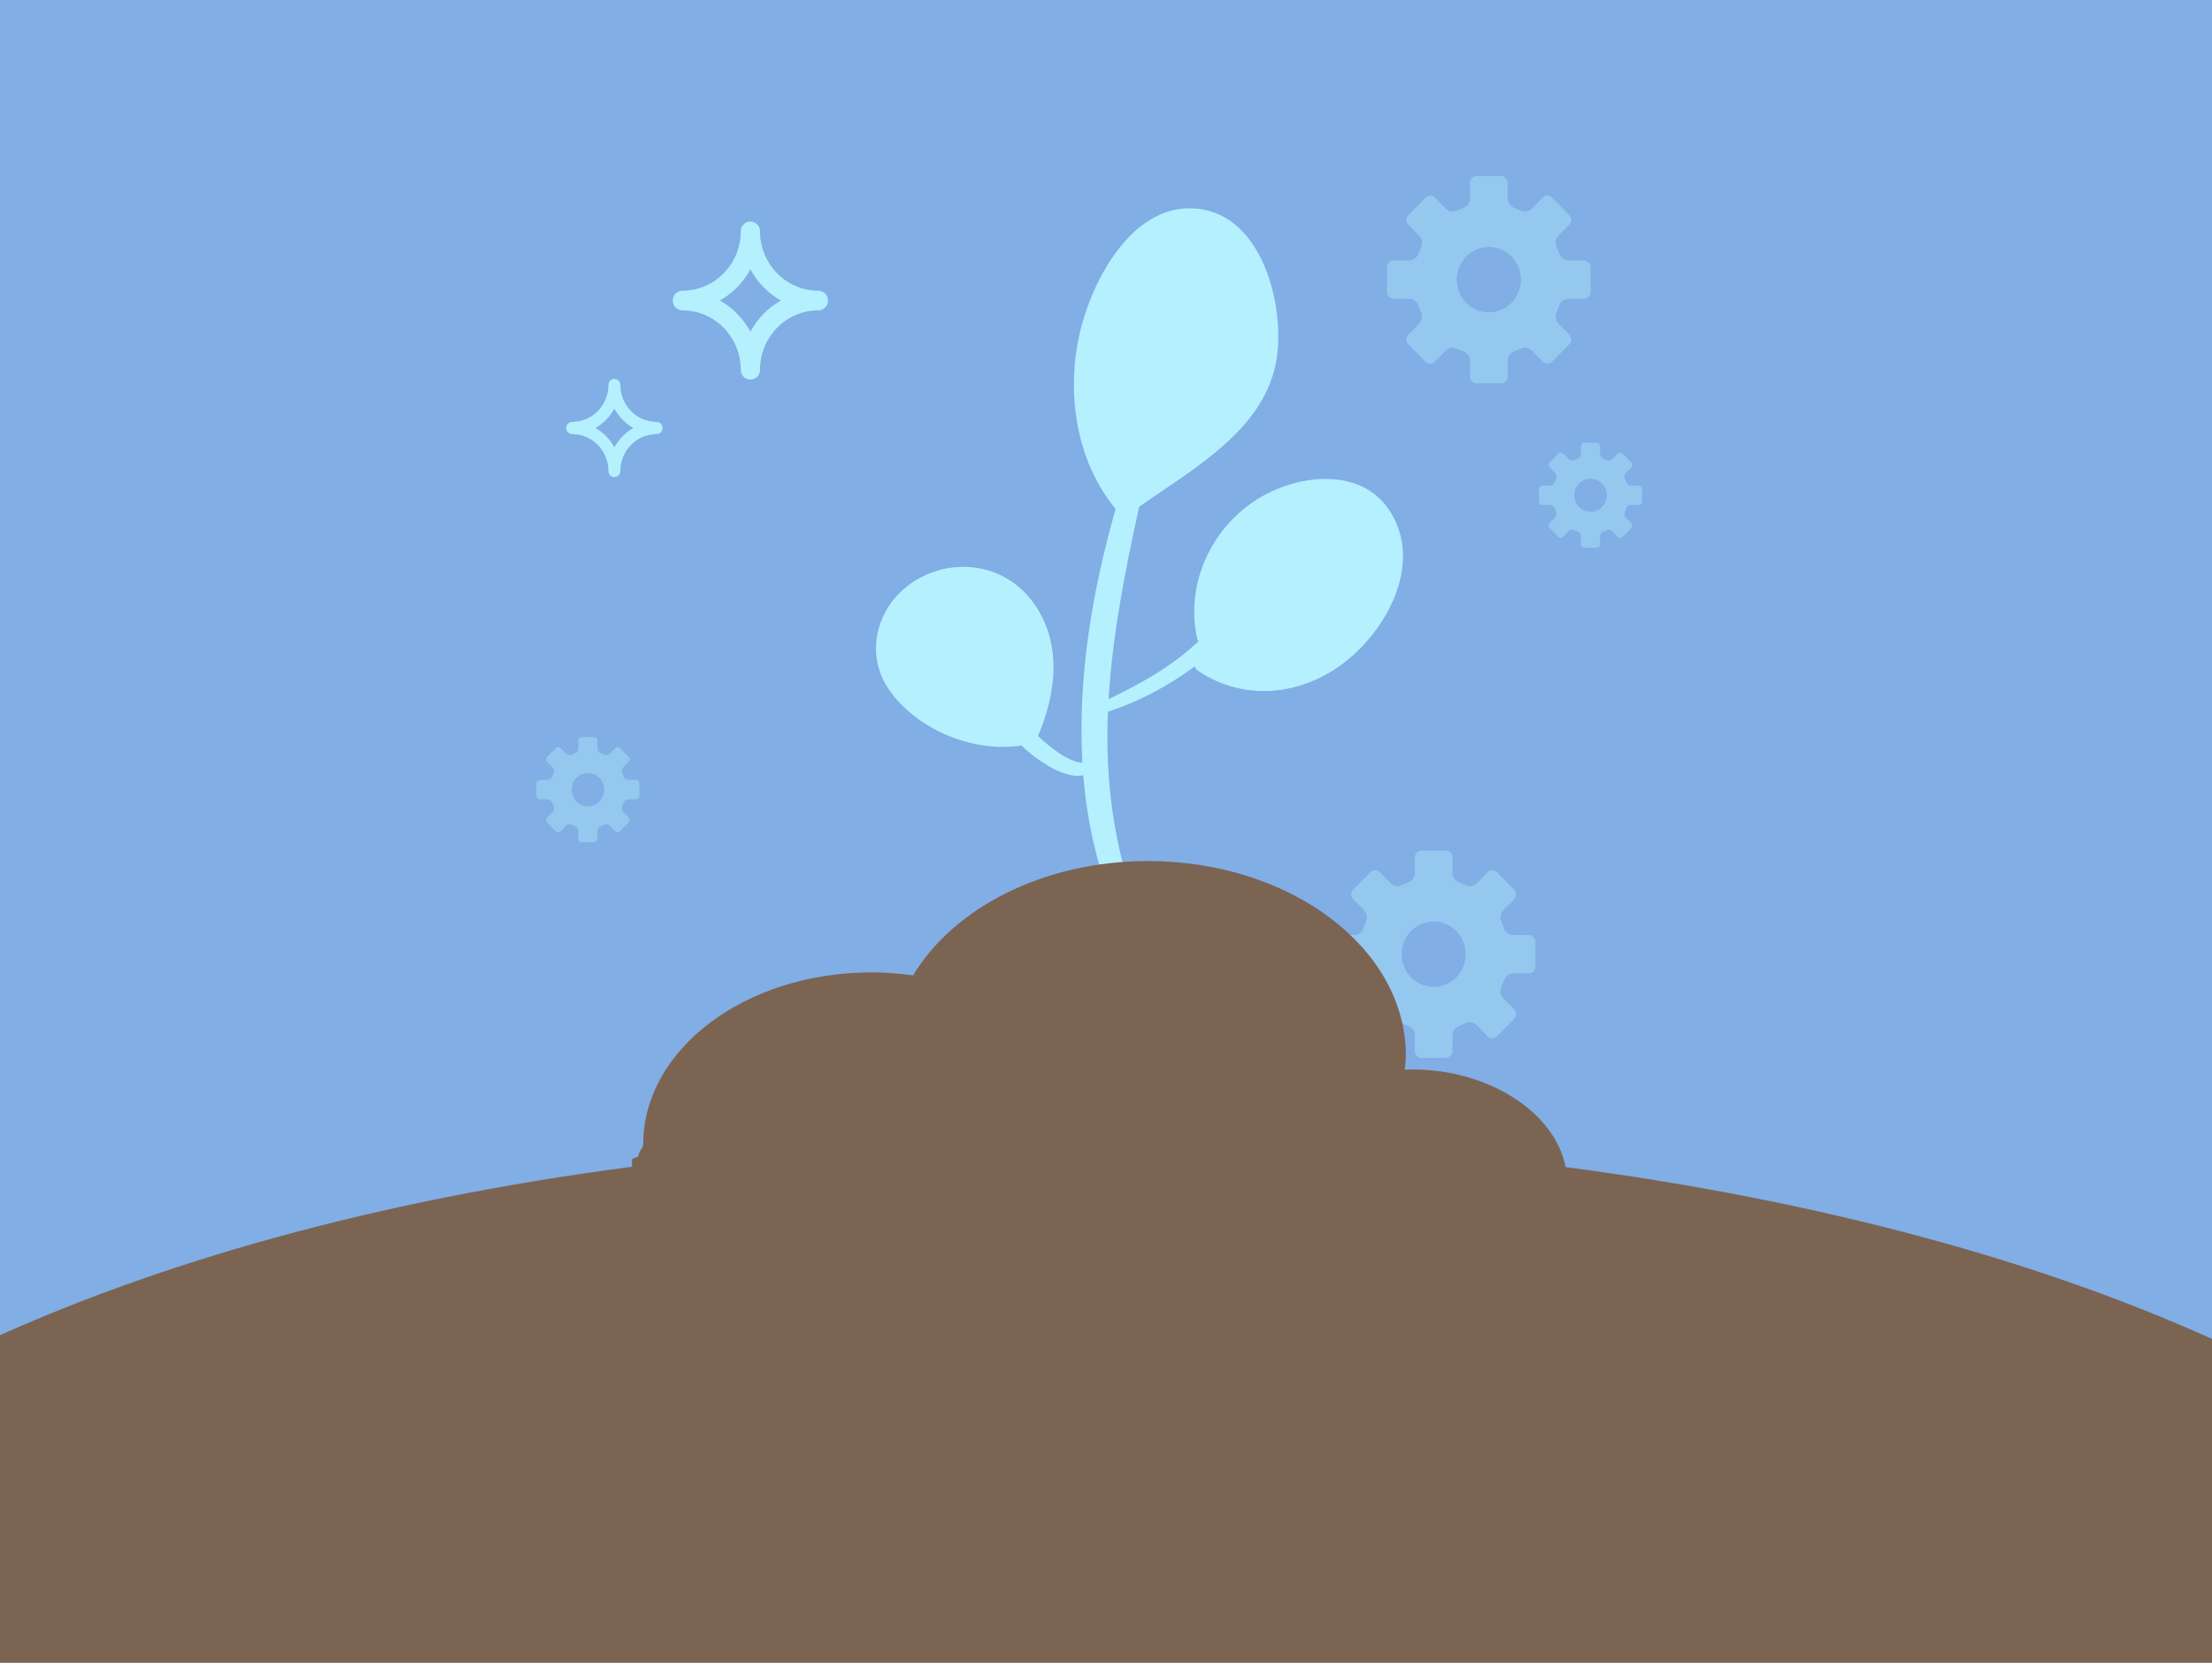 <?xml version="1.0" encoding="utf-8"?>
<!-- Generator: Adobe Illustrator 16.0.0, SVG Export Plug-In . SVG Version: 6.00 Build 0)  -->
<!DOCTYPE svg PUBLIC "-//W3C//DTD SVG 1.1//EN" "http://www.w3.org/Graphics/SVG/1.1/DTD/svg11.dtd">
<svg version="1.1" id="Capa_1" xmlns="http://www.w3.org/2000/svg" xmlns:xlink="http://www.w3.org/1999/xlink" x="0px" y="0px"
	 width="266px" height="200px" viewBox="0 0 266 200" enable-background="new 0 0 266 200" xml:space="preserve">
<g>
	<defs>
		<rect id="SVGID_1_" width="268" height="202"/>
	</defs>
	<clipPath id="SVGID_2_">
		<use xlink:href="#SVGID_1_"  overflow="visible"/>
	</clipPath>
	<g clip-path="url(#SVGID_2_)">
		<rect x="-1.515" y="-2.663" fill="#80AEE5" width="269.005" height="202.851"/>
		<path fill="#B5F0FF" d="M89.077,44.481c0,0.65,0.519,1.18,1.156,1.18c0.002,0,0.002-0.002,0.004-0.002
			c0.001,0,0.004,0.002,0.004,0.002c0.637,0,1.155-0.53,1.155-1.18c0-0.015-0.002-0.027-0.002-0.04
			c0.021-3.891,3.095-7.043,6.898-7.11c0.04,0.001,0.078,0.007,0.117,0.007c0.638,0,1.156-0.529,1.156-1.179
			c0-0.003,0-0.006,0-0.009c0-0.003,0-0.006,0-0.009c0-0.65-0.518-1.18-1.156-1.18c-0.039,0-0.078,0.005-0.117,0.007
			c-3.803-0.065-6.875-3.22-6.898-7.107c0-0.015,0.002-0.027,0.002-0.042c0-0.651-0.518-1.177-1.155-1.177
			c0,0-0.003,0.001-0.004,0.001c-0.002,0-0.002-0.001-0.004-0.001c-0.637,0-1.156,0.526-1.156,1.177
			c0,0.015,0.003,0.027,0.003,0.042c-0.022,3.888-3.098,7.042-6.899,7.107c-0.038-0.002-0.079-0.007-0.117-0.007
			c-0.638,0-1.156,0.529-1.156,1.18c0,0.003,0.002,0.006,0.002,0.009c0,0.003-0.002,0.006-0.002,0.009
			c0,0.65,0.518,1.179,1.156,1.179c0.038,0,0.079-0.006,0.117-0.007c3.802,0.066,6.876,3.219,6.899,7.11
			C89.081,44.454,89.077,44.466,89.077,44.481z M86.568,36.15c1.543-0.871,2.815-2.172,3.668-3.746
			c0.851,1.574,2.126,2.875,3.667,3.746c-1.542,0.872-2.816,2.171-3.667,3.747C89.384,38.321,88.112,37.021,86.568,36.15z"/>
		<path fill="#B5F0FF" d="M73.163,56.654c0,0.405,0.321,0.733,0.717,0.733c0.002,0,0.002,0,0.002,0c0.002,0,0.003,0,0.003,0
			c0.396,0,0.718-0.329,0.718-0.733c0-0.008-0.002-0.016-0.002-0.024c0.014-2.415,1.923-4.374,4.286-4.417
			c0.024,0.002,0.048,0.005,0.073,0.005c0.395,0,0.718-0.328,0.718-0.731c0-0.002,0-0.005,0-0.006c0-0.002,0-0.004,0-0.006
			c0-0.404-0.323-0.732-0.718-0.732c-0.025,0-0.049,0.003-0.073,0.003c-2.363-0.04-4.272-1.999-4.286-4.415
			c0-0.009,0.002-0.015,0.002-0.025c0-0.406-0.322-0.731-0.718-0.731c0,0-0.001,0-0.002,0c0,0-0.001,0-0.003,0
			c-0.396,0-0.717,0.326-0.717,0.731c0,0.01,0.002,0.016,0.002,0.025c-0.014,2.417-1.924,4.375-4.286,4.415
			c-0.024,0-0.048-0.003-0.074-0.003c-0.395,0-0.717,0.329-0.717,0.732c0,0.002,0,0.004,0,0.006c0,0.001,0,0.004,0,0.006
			c0,0.404,0.322,0.731,0.717,0.731c0.026,0,0.05-0.003,0.074-0.005c2.362,0.043,4.272,2.002,4.286,4.417
			C73.165,56.639,73.163,56.647,73.163,56.654z M71.604,51.481c0.958-0.542,1.75-1.35,2.279-2.326
			c0.528,0.976,1.322,1.784,2.278,2.326c-0.956,0.541-1.75,1.348-2.278,2.325C73.353,52.829,72.562,52.022,71.604,51.481z"/>
		<g opacity="0.4">
			<path fill="#B5F0FF" d="M197.062,58.398h-0.961c-0.223,0-0.462-0.173-0.53-0.389l-0.18-0.444
				c-0.102-0.204-0.053-0.498,0.104-0.659l0.678-0.69c0.162-0.159,0.162-0.423,0-0.584l-1.047-1.07c-0.159-0.16-0.417-0.16-0.571,0
				l-0.678,0.692c-0.158,0.16-0.448,0.21-0.647,0.108l-0.435-0.183c-0.211-0.07-0.384-0.316-0.384-0.543v-0.978
				c0-0.226-0.181-0.413-0.407-0.413h-1.481c-0.222,0-0.403,0.188-0.403,0.413v0.978c0,0.227-0.174,0.473-0.387,0.543l-0.432,0.183
				c-0.196,0.102-0.491,0.052-0.646-0.108l-0.678-0.692c-0.157-0.16-0.412-0.16-0.571,0l-1.051,1.07
				c-0.156,0.161-0.156,0.425,0,0.584l0.678,0.69c0.158,0.162,0.206,0.455,0.106,0.659l-0.177,0.444
				c-0.071,0.215-0.311,0.389-0.535,0.389h-0.959c-0.221,0-0.403,0.186-0.403,0.414v1.511c0,0.227,0.182,0.413,0.403,0.413h0.959
				c0.223,0,0.464,0.177,0.535,0.392l0.177,0.444c0.101,0.203,0.054,0.5-0.104,0.661l-0.679,0.69c-0.157,0.161-0.157,0.423,0,0.582
				l1.05,1.07c0.159,0.161,0.415,0.161,0.573,0l0.676-0.692c0.154-0.16,0.449-0.208,0.646-0.107l0.433,0.18
				c0.211,0.074,0.386,0.317,0.386,0.546v0.979c0,0.226,0.181,0.412,0.404,0.412h1.48c0.225,0,0.406-0.183,0.406-0.412v-0.979
				c0-0.227,0.176-0.472,0.385-0.546l0.434-0.18c0.199-0.101,0.491-0.053,0.647,0.107l0.679,0.692c0.155,0.161,0.413,0.161,0.57,0
				l1.05-1.07c0.159-0.16,0.159-0.421,0-0.582l-0.681-0.69c-0.156-0.161-0.202-0.458-0.102-0.661l0.179-0.444
				c0.067-0.215,0.309-0.392,0.529-0.392h0.962c0.221,0,0.403-0.184,0.403-0.413v-1.511
				C197.467,58.587,197.282,58.398,197.062,58.398z M191.267,61.562c-1.08,0-1.955-0.894-1.955-1.993
				c0-1.102,0.875-1.997,1.955-1.997c1.078,0,1.951,0.895,1.951,1.997C193.218,60.669,192.345,61.562,191.267,61.562z"/>
			<path fill="#B5F0FF" d="M76.494,93.814h-0.961c-0.221,0-0.461-0.174-0.53-0.388l-0.179-0.444
				c-0.101-0.204-0.054-0.497,0.102-0.66l0.68-0.69c0.161-0.159,0.161-0.423,0-0.583l-1.047-1.07c-0.16-0.161-0.416-0.161-0.572,0
				l-0.678,0.691c-0.157,0.16-0.448,0.209-0.647,0.108l-0.434-0.183c-0.21-0.07-0.383-0.315-0.383-0.543v-0.978
				c0-0.227-0.18-0.413-0.407-0.413h-1.481c-0.221,0-0.405,0.185-0.405,0.413v0.978c0,0.227-0.173,0.473-0.385,0.543l-0.43,0.183
				c-0.198,0.102-0.493,0.052-0.648-0.108l-0.677-0.691c-0.158-0.161-0.413-0.161-0.571,0l-1.05,1.07
				c-0.156,0.159-0.156,0.423,0,0.583l0.68,0.69c0.157,0.163,0.205,0.456,0.104,0.66l-0.176,0.444
				c-0.072,0.214-0.311,0.388-0.537,0.388H64.9c-0.221,0-0.405,0.186-0.405,0.415v1.512c0,0.227,0.183,0.412,0.405,0.412h0.958
				c0.224,0,0.464,0.174,0.536,0.392l0.176,0.442c0.102,0.204,0.054,0.501-0.104,0.662l-0.679,0.692
				c-0.155,0.159-0.155,0.421,0,0.582l1.049,1.07c0.16,0.16,0.415,0.16,0.574,0l0.675-0.692c0.155-0.161,0.449-0.208,0.647-0.108
				l0.433,0.182c0.211,0.072,0.384,0.317,0.384,0.544v0.979c0,0.227,0.183,0.412,0.404,0.412h1.481c0.224,0,0.408-0.183,0.408-0.412
				v-0.979c0-0.226,0.175-0.472,0.385-0.544l0.431-0.182c0.2-0.1,0.491-0.052,0.647,0.108l0.679,0.692
				c0.155,0.16,0.414,0.16,0.572,0l1.046-1.07c0.161-0.161,0.161-0.423,0-0.582l-0.679-0.692c-0.156-0.16-0.203-0.458-0.101-0.662
				l0.178-0.442c0.069-0.217,0.308-0.392,0.531-0.392h0.959c0.221,0,0.405-0.184,0.405-0.412v-1.512
				C76.898,94.002,76.714,93.814,76.494,93.814z M70.697,96.978c-1.079,0-1.955-0.893-1.955-1.993c0-1.104,0.875-1.998,1.955-1.998
				s1.953,0.894,1.953,1.998C72.65,96.085,71.776,96.978,70.697,96.978z"/>
			<path fill="#B5F0FF" d="M190.467,31.331h-1.894c-0.438,0-0.914-0.344-1.049-0.767l-0.351-0.874
				c-0.201-0.403-0.11-0.984,0.2-1.302l1.339-1.362c0.317-0.313,0.317-0.835,0-1.149l-2.064-2.109c-0.314-0.318-0.821-0.318-1.128,0
				l-1.339,1.361c-0.308,0.317-0.884,0.414-1.276,0.213l-0.854-0.36c-0.414-0.139-0.756-0.623-0.756-1.071v-1.928
				c0-0.447-0.356-0.815-0.802-0.815h-2.921c-0.439,0-0.802,0.367-0.802,0.815v1.928c0,0.448-0.339,0.932-0.755,1.071l-0.853,0.36
				c-0.39,0.201-0.971,0.104-1.278-0.213l-1.333-1.361c-0.312-0.318-0.814-0.318-1.126,0l-2.072,2.109
				c-0.309,0.314-0.309,0.836,0,1.149l1.338,1.362c0.311,0.318,0.404,0.899,0.207,1.302l-0.348,0.874
				c-0.141,0.422-0.612,0.767-1.057,0.767h-1.89c-0.434,0-0.799,0.366-0.799,0.816v2.979c0,0.447,0.362,0.815,0.799,0.815h1.892
				c0.442,0,0.914,0.345,1.055,0.774l0.348,0.872c0.199,0.404,0.105,0.987-0.205,1.304l-1.337,1.363
				c-0.309,0.314-0.309,0.833,0,1.147l2.069,2.111c0.312,0.316,0.817,0.316,1.13,0l1.332-1.365c0.306-0.315,0.887-0.41,1.275-0.215
				l0.854,0.36c0.416,0.144,0.756,0.623,0.756,1.074v1.93c0,0.448,0.359,0.811,0.8,0.811h2.92c0.44,0,0.803-0.36,0.803-0.811v-1.93
				c0-0.449,0.345-0.931,0.758-1.074l0.851-0.36c0.394-0.195,0.972-0.1,1.277,0.215l1.341,1.365c0.308,0.316,0.812,0.316,1.126,0
				l2.064-2.111c0.316-0.316,0.316-0.833,0-1.147l-1.339-1.363c-0.308-0.316-0.399-0.9-0.199-1.304l0.352-0.872
				c0.133-0.429,0.61-0.774,1.049-0.774h1.891c0.437,0,0.8-0.363,0.8-0.815v-2.979C191.263,31.701,190.902,31.331,190.467,31.331z
				 M179.035,37.569c-2.128,0-3.854-1.762-3.854-3.93c0-2.175,1.727-3.937,3.854-3.937c2.129,0,3.851,1.762,3.851,3.937
				C182.886,35.808,181.164,37.569,179.035,37.569z"/>
			<path fill="#B5F0FF" d="M183.836,112.472h-1.893c-0.438,0-0.913-0.345-1.047-0.769l-0.354-0.873
				c-0.198-0.402-0.105-0.983,0.202-1.303l1.34-1.361c0.316-0.312,0.316-0.834,0-1.148l-2.064-2.11
				c-0.315-0.315-0.821-0.315-1.129,0l-1.337,1.36c-0.31,0.317-0.885,0.417-1.277,0.214l-0.854-0.359
				c-0.415-0.14-0.756-0.621-0.756-1.072v-1.926c0-0.447-0.356-0.815-0.802-0.815h-2.921c-0.439,0-0.799,0.366-0.799,0.815v1.926
				c0,0.448-0.342,0.933-0.759,1.072l-0.852,0.359c-0.389,0.203-0.972,0.104-1.276-0.214l-1.336-1.36
				c-0.311-0.315-0.813-0.315-1.126,0l-2.071,2.11c-0.309,0.314-0.309,0.837,0,1.148l1.34,1.361c0.308,0.319,0.403,0.9,0.205,1.303
				l-0.348,0.873c-0.142,0.424-0.61,0.769-1.056,0.769h-1.891c-0.435,0-0.797,0.365-0.797,0.816v2.979
				c0,0.447,0.36,0.814,0.797,0.814h1.894c0.441,0,0.911,0.345,1.053,0.772l0.348,0.873c0.199,0.403,0.105,0.986-0.204,1.303
				l-1.339,1.364c-0.306,0.315-0.306,0.833,0,1.147l2.069,2.111c0.313,0.314,0.82,0.314,1.132,0l1.332-1.364
				c0.304-0.316,0.887-0.41,1.274-0.216l0.855,0.361c0.416,0.141,0.757,0.623,0.757,1.072v1.93c0,0.449,0.357,0.814,0.798,0.814
				h2.92c0.44,0,0.804-0.365,0.804-0.814v-1.93c0-0.448,0.343-0.932,0.758-1.072l0.851-0.361c0.395-0.194,0.969-0.101,1.277,0.216
				l1.338,1.364c0.31,0.314,0.815,0.314,1.131,0l2.062-2.111c0.315-0.316,0.315-0.832,0-1.147l-1.338-1.364
				c-0.309-0.316-0.4-0.899-0.202-1.303l0.353-0.873c0.134-0.428,0.609-0.772,1.049-0.772h1.89c0.438,0,0.801-0.362,0.801-0.814
				v-2.979C184.634,112.841,184.271,112.472,183.836,112.472z M172.404,118.709c-2.125,0-3.854-1.762-3.854-3.931
				c0-2.175,1.729-3.937,3.854-3.937c2.132,0,3.852,1.762,3.852,3.937C176.256,116.947,174.536,118.709,172.404,118.709z"/>
		</g>
		<path fill="#B5F0FF" d="M167.332,61.784c-3.259-5.526-10.652-4.848-15.525-2.103c-5.91,3.335-9.382,10.394-7.83,17.18
			c0.028,0.121,0.087,0.21,0.156,0.275c-0.811,0.743-1.648,1.462-2.544,2.135c-2.597,1.959-5.389,3.428-8.273,4.825
			c0.449-7.677,1.962-15.332,3.669-23.139c6.762-4.751,15.778-9.633,16.649-18.666c0.649-6.72-2.355-17.133-10.469-17.238
			c-7.037-0.089-11.561,8.259-13.128,14.23c-1.943,7.408-0.802,15.989,4.119,21.934c-2.812,9.848-4.585,20.371-3.99,30.53
			c-1.723-0.062-4.137-2.064-5.344-3.234c2.321-5.345,2.946-11.694-0.926-16.501c-3.34-4.141-9.086-4.943-13.6-2.32
			c-4.736,2.747-6.601,8.828-3.258,13.453c3.414,4.718,10.096,7.421,15.799,6.524c0.438,0.42,0.876,0.805,1.284,1.126
			c1.412,1.102,4.107,2.91,6.143,2.452c0.546,6.656,2.145,13.139,5.202,19.138c0.598,1.176,2.551,0.318,2.096-0.938
			c-0.123-0.334-0.24-0.667-0.361-0.996c-0.023-0.066-0.066-0.115-0.098-0.171c-3.26-8.384-4.2-16.544-3.875-24.668
			c3.583-1.164,7.21-3.053,10.441-5.454c0.087,0.208,0.216,0.407,0.449,0.563c5.526,3.681,12.388,2.959,17.563-1.046
			C166.733,75.771,171.009,68.015,167.332,61.784"/>
		<path fill="#7C6453" d="M188.273,140.384c-1.301-6.634-9.291-11.743-18.416-11.743c-0.331,0-0.609,0.021-0.932,0.035
			c0.055-0.563,0.133-1.126,0.133-1.702c0-12.924-13.881-23.401-31.021-23.401c-12.566,0-23.363,5.648-28.239,13.752
			c-1.637-0.229-3.296-0.361-5.019-0.361c-15.155,0-27.434,9.261-27.434,20.686c0,0.478-0.624,0.947-0.578,1.415
			c-0.059,0.134-0.768,0.264-0.768,0.405v0.872c-31,4.068-57,11.491-78,21.165V200h269v-38.494
			C246,151.867,219.365,144.464,188.273,140.384z"/>
	</g>
</g>
</svg>
